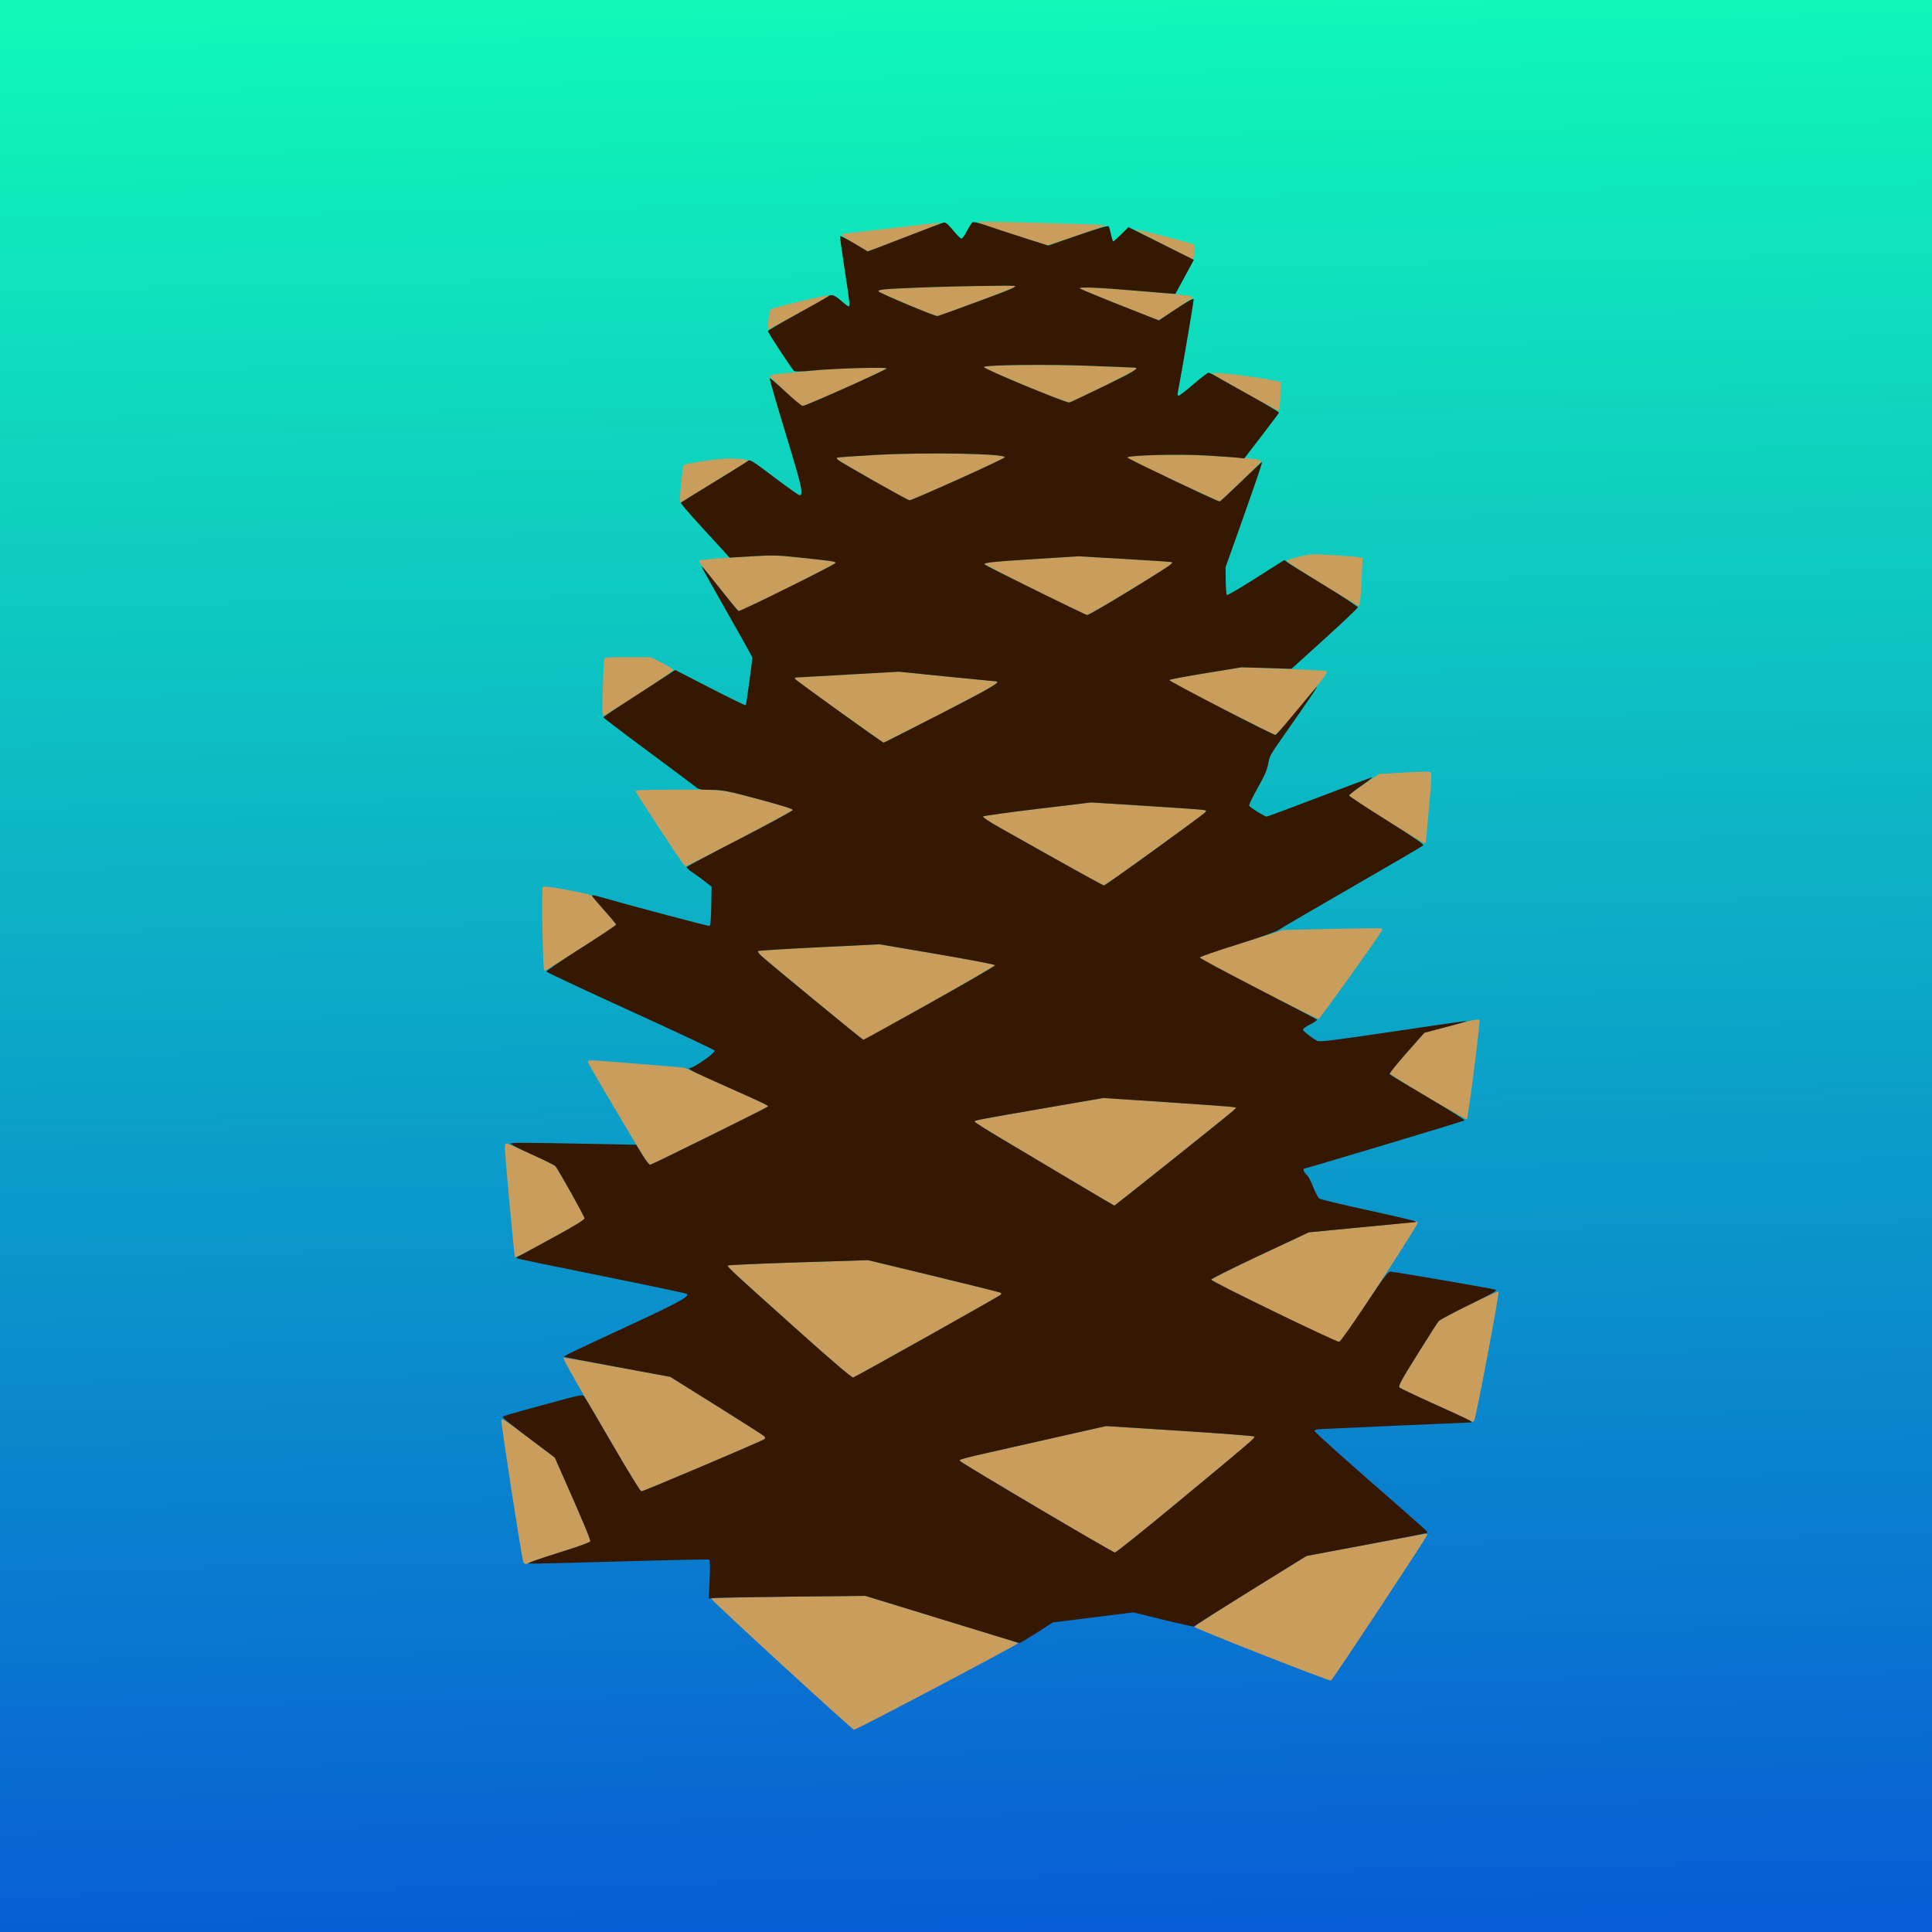 <?xml version="1.0" encoding="UTF-8" standalone="no"?>
<!-- Created with Inkscape (http://www.inkscape.org/) -->

<svg
   xmlns:dc="http://purl.org/dc/elements/1.1/"
   xmlns:cc="http://creativecommons.org/ns#"
   xmlns:rdf="http://www.w3.org/1999/02/22-rdf-syntax-ns#"
   xmlns:svg="http://www.w3.org/2000/svg"
   xmlns="http://www.w3.org/2000/svg"
   xmlns:xlink="http://www.w3.org/1999/xlink"
   xmlns:sodipodi="http://sodipodi.sourceforge.net/DTD/sodipodi-0.dtd"
   xmlns:inkscape="http://www.inkscape.org/namespaces/inkscape"
   width="1280"
   height="1280"
   viewBox="0 0 1280 1280"
   version="1.1"
   id="svg8"
   inkscape:version="0.92.0 r"
   sodipodi:docname="avitar.svg"
   inkscape:export-filename="/home/william/code/Pinecone_landing_page/from_scratch/favicon.png"
   inkscape:export-xdpi="4.8000002"
   inkscape:export-ydpi="4.8000002">
  <defs
     id="defs2">
    <linearGradient
       inkscape:collect="always"
       id="linearGradient4535-6">
      <stop
         style="stop-color:#0750d7;stop-opacity:1"
         offset="0"
         id="stop4531" />
      <stop
         style="stop-color:#10ffb7;stop-opacity:1"
         offset="1"
         id="stop4533" />
    </linearGradient>
    <linearGradient
       inkscape:collect="always"
       xlink:href="#linearGradient4535-6"
       id="linearGradient4537"
       x1="2700.326"
       y1="1147.85"
       x2="2594.134"
       y2="-4343.825"
       gradientUnits="userSpaceOnUse" />
  </defs>
  <sodipodi:namedview
     id="base"
     pagecolor="#ffffff"
     bordercolor="#666666"
     borderopacity="1.0"
     inkscape:pageopacity="0.0"
     inkscape:pageshadow="2"
     inkscape:zoom="0.125"
     inkscape:cx="367.23718"
     inkscape:cy="1101.8703"
     inkscape:document-units="px"
     inkscape:current-layer="g4555"
     showgrid="false"
     units="px"
     inkscape:window-width="1254"
     inkscape:window-height="744"
     inkscape:window-x="12"
     inkscape:window-y="18"
     inkscape:window-maximized="0"
     inkscape:snap-global="false" />
  <g
     inkscape:label="Layer 1"
     inkscape:groupmode="layer"
     id="layer1"
     transform="translate(0,541.75)">
    <g
       id="g5615"
       transform="matrix(0.352,0,0,0.352,0,478.709)">
      <g
         id="g4555"
         transform="matrix(0.75,0,0,0.75,0,184.563)">
        <rect
           style="opacity:1;fill:url(#linearGradient4537);fill-opacity:1;fill-rule:nonzero;stroke:none;stroke-width:14.033;stroke-miterlimit:4;stroke-dasharray:none;stroke-dashoffset:0;stroke-opacity:1"
           id="rect4505"
           width="5203.438"
           height="5127.586"
           x="-91.022"
           y="-4192.121" />
        <g
           id="g4554"
           transform="matrix(0.844,0,0,0.844,390.649,-258.865)">
          <path
             inkscape:connector-curvature="0"
             id="path4561"
             d="M 1861.295,384.787 C 1745.048,278.278 1650.689,189.918 1651.609,188.43 c 0.919,-1.488 104.156,-3.925 229.415,-5.416 l 227.744,-2.712 226.565,68.971 c 124.61,37.934 227.882,70.155 229.492,71.602 2.872,2.581 -481.915,258.337 -488.708,257.825 -1.905,-0.144 -98.575,-87.404 -214.821,-193.913 z m 1428.677,-29.629 c -110.366,-43.39 -201.19,-80.461 -201.83,-82.381 -0.64,-1.92 74.175,-50.165 166.256,-107.211 l 167.42,-103.72 165.477,-31.025 c 91.012,-17.064 172.022,-32.231 180.022,-33.704 11.432,-2.106 14.273,-1.55 13.274,2.595 C 3778.646,7.775 3499.234,430.649 3494.652,432.46 c -2.208,0.873 -94.315,-33.913 -204.681,-77.303 z M 1093.317,81.183 c -3.507,-4.529 -65.528,-404.961 -65.525,-423.059 0,-7.468 11.403,-0.121 79.463,51.2 l 79.461,59.918 24.373,54.993 c 60.458,136.411 82.844,190.03 81.165,194.406 -0.995,2.593 -36.586,15.577 -79.09,28.853 -42.505,13.275 -84.751,27.353 -93.882,31.284 -19.628,8.45 -21.173,8.593 -25.964,2.406 z M 2622.818,-80.953 C 2499.88,-153.844 2396.817,-215.96 2393.789,-218.988 c -6.927,-6.928 -24.417,-2.378 228.127,-59.348 l 204.138,-46.051 218.736,13.927 c 120.305,7.66 220.179,15.322 221.943,17.027 3.724,3.598 -6.809,12.627 -236.281,202.546 -94.816,78.473 -175.029,142.63 -178.252,142.571 -3.223,-0.057 -106.445,-59.745 -229.383,-132.636 z M 1374.893,-241.187 c -35.344,-61.013 -74.77,-128.853 -87.615,-150.756 -54.3,-92.594 -77.289,-134.688 -74.132,-135.74 1.848,-0.616 73.967,11.96 160.263,27.947 l 156.902,29.067 136.533,85.386 c 75.093,46.962 139.02,87.703 142.06,90.536 3.757,3.501 4.288,6.389 1.657,9.019 -4.899,4.899 -359.832,155.474 -366.481,155.474 -2.709,0 -33.844,-49.92 -69.188,-110.933 z m 2537.004,-97.294 c -1.996,-1.915 -49.71,-24.217 -106.03,-49.561 -56.32,-25.344 -104.677,-48.314 -107.459,-51.044 -4.2,-4.122 4.729,-20.659 52.606,-97.429 31.716,-50.856 60.446,-95.732 63.844,-99.726 7.229,-8.496 174.676,-90.987 177.982,-87.681 3.518,3.518 -67.478,378.822 -72.671,384.155 -2.837,2.914 -6.054,3.414 -8.273,1.287 z M 1918.621,-600.851 c -206.578,-184.858 -220.357,-197.62 -216.898,-200.894 1.676,-1.587 96.061,-5.821 209.744,-9.409 l 206.696,-6.524 196.387,47.379 c 108.013,26.058 197.499,48.491 198.858,49.85 1.359,1.359 0.878,4.023 -1.069,5.92 -5.136,5.005 -430.948,243.753 -438.222,245.706 -3.976,1.068 -58.44,-45.176 -155.496,-132.028 z m 1405.586,-64.104 c -102.21,-49.641 -185.837,-92.259 -185.837,-94.708 0,-2.449 65.355,-35.116 145.233,-72.593 l 145.233,-68.141 156.278,-15.043 c 85.953,-8.274 158.476,-15.869 161.162,-16.879 2.686,-1.01 5.776,0.488 6.866,3.329 1.515,3.949 -207.933,327.355 -226.841,350.262 -2.152,2.607 -6.691,4.58 -10.086,4.385 -3.395,-0.196 -89.799,-40.971 -192.01,-90.612 z M 1067.999,-827.47 c -1.799,-2.911 -27.171,-277.304 -29.418,-318.148 -0.485,-8.808 0.238,-17.134 1.605,-18.501 1.367,-1.367 10.421,1.244 20.12,5.803 9.699,4.559 40.911,18.638 69.361,31.286 28.449,12.648 54.537,25.777 57.973,29.175 7.625,7.54 86.129,146.825 87.551,155.336 0.73,4.366 -19.306,17.14 -71.043,45.295 -39.633,21.568 -86.023,46.825 -103.089,56.127 -17.066,9.302 -31.944,15.434 -33.061,13.626 z m 1647.15,-232.327 c -73.859,-44.001 -167.142,-99.538 -207.297,-123.416 -40.154,-23.878 -73.007,-44.865 -73.007,-46.637 0,-3.703 7.25,-5.081 222.74,-42.338 l 160.163,-27.691 186.859,12.363 c 102.773,6.799 191.76,13.293 197.749,14.43 l 10.889,2.067 -8.993,8.667 c -9.673,9.323 -351.623,282.558 -353.618,282.558 -0.659,0 -61.627,-36.001 -135.487,-80.002 z m -1282.556,-95.406 c -121.18,-203.25 -146.904,-247.352 -146.904,-251.863 0,-6.685 -1.169,-6.731 153.6,5.996 l 132.741,10.915 122.72,55.149 c 121.692,54.687 128.434,57.962 125.379,60.915 -4.591,4.436 -345.73,172.932 -350.12,172.932 -2.857,0 -19.694,-24.32 -37.416,-54.044 z m 2350.519,-146.372 c -62.578,-36.829 -113.778,-68.872 -113.778,-71.207 0,-2.335 23.271,-30.594 51.712,-62.797 l 51.712,-58.551 62.065,-16.411 c 85.959,-22.728 97.523,-25.108 101.446,-20.88 3.088,3.329 -33.642,291.205 -37.655,295.122 -0.949,0.926 -52.926,-28.448 -115.504,-65.277 z m -1826.65,-291.177 c -155.809,-128.417 -169.256,-140.136 -165.317,-144.074 1.401,-1.401 83.234,-6.491 181.85,-11.309 l 179.302,-8.761 171.614,29.203 c 94.388,16.062 171.898,30.91 172.245,32.995 0.543,3.261 -385.175,221.63 -391.783,221.803 -1.327,0.034 -67.887,-53.901 -147.911,-119.856 z m 1322.235,-31.073 c -95.953,-49.579 -174.277,-91.781 -174.055,-93.783 0.222,-2.002 26.676,-11.877 58.785,-21.945 32.11,-10.068 87.72,-27.663 123.578,-39.1 l 65.197,-20.794 145.208,-3.257 c 79.864,-1.791 146.53,-2.439 148.147,-1.44 1.617,0.999 1.382,4.7 -0.522,8.223 -10.278,19.024 -183.407,260.646 -187.283,261.375 -2.527,0.475 -83.102,-39.7 -179.054,-89.279 z m -2123.72,-58.339 c -4.085,-11.982 -7.903,-240.259 -4.091,-244.58 3.022,-3.426 20.456,-1.452 73.626,8.334 60.55,11.144 70.465,13.965 75.77,21.555 3.357,4.803 20.221,24.371 37.475,43.484 17.254,19.113 31.371,36.229 31.371,38.034 0,1.806 -45.42,32.248 -100.933,67.649 -122.32,78.004 -111.163,71.547 -113.216,65.524 z m 1532.076,-322.048 c -70.921,-39.815 -151.704,-85.221 -179.517,-100.903 -30.023,-16.928 -49.18,-29.901 -47.151,-31.931 1.88,-1.88 74.983,-12.015 162.45,-22.521 l 159.032,-19.103 155.496,9.767 c 85.523,5.372 162.988,10.725 172.146,11.897 16.319,2.088 16.507,2.272 9.482,9.28 -11.034,11.005 -294.895,215.795 -299.197,215.853 -2.086,0.026 -61.819,-32.524 -132.741,-72.339 z m -1186.726,-93.322 c -39.262,-59.9 -72.226,-111.1 -73.254,-113.778 -1.488,-3.877 16.962,-4.936 90.507,-5.196 176.505,-0.623 159.347,-2.385 274.119,28.153 56.154,14.941 102.73,29.081 103.503,31.422 1.204,3.649 -312.417,168.306 -320.572,168.306 -1.605,0 -35.042,-49.009 -74.303,-108.908 z m 2158.272,-28.787 c -60.139,-37.95 -109.632,-70.707 -109.985,-72.793 -0.353,-2.086 19.521,-17.396 44.164,-34.022 l 44.806,-30.23 74.66,-4.324 c 54.742,-3.17 75.827,-3.2 79.034,-0.111 3.299,3.178 2.171,27.506 -4.594,99.028 -4.932,52.148 -9.034,98.655 -9.115,103.348 -0.081,4.693 -2.28,8.437 -4.888,8.319 -2.607,-0.118 -53.945,-31.264 -114.084,-69.215 z m -1626.431,-323.373 c -71.6,-51.253 -130.75,-94.773 -131.446,-96.711 -0.695,-1.938 1.011,-3.636 3.793,-3.773 2.781,-0.137 72.47,-4.062 154.864,-8.722 l 149.807,-8.472 142.222,14.287 c 78.222,7.858 144.356,14.342 146.963,14.411 17.732,0.464 -14.978,19.654 -163.441,95.887 -92.418,47.455 -169.056,86.281 -170.307,86.281 -1.251,0 -60.856,-41.934 -132.456,-93.187 z m 1135.295,-9.95 c -86.926,-44.267 -155.299,-81.268 -153.499,-83.068 1.786,-1.786 50.964,-11.025 109.284,-20.532 l 106.038,-17.285 123.313,4.446 c 67.822,2.445 125.535,5.608 128.252,7.029 6.023,3.15 -4.842,17.723 -87.624,117.535 -32.962,39.742 -61.975,72.132 -64.474,71.978 -2.499,-0.154 -75.079,-36.2 -161.29,-80.102 z m -1838.097,-55.203 c 1.264,-43.283 3.08,-82.536 4.035,-87.23 1.724,-8.469 2.251,-8.533 70.007,-8.533 h 68.27 l 34.318,17.235 c 19.392,9.739 33.668,19.184 32.824,21.715 -1.809,5.427 -199.88,134.98 -206.841,135.29 -3.94,0.175 -4.457,-15.35 -2.613,-78.478 z m 1285.628,-295.5 c -81.351,-40.793 -148.715,-74.926 -149.698,-75.852 -5.58,-5.258 20.409,-8.137 142.986,-15.841 l 135.66,-8.526 138.372,8.014 c 76.105,4.408 138.996,8.637 139.757,9.399 0.762,0.762 0.364,3.038 -0.884,5.058 -4.333,7.011 -244.422,152.327 -251.333,152.122 -3.822,-0.114 -73.51,-33.582 -154.861,-74.375 z m -936.77,-3.548 c -66.06,-83.048 -64.478,-80.826 -60.314,-84.708 1.884,-1.756 52.981,-6.08 113.549,-9.608 108.282,-6.309 111.358,-6.285 183.941,1.442 99.501,10.592 106.054,11.583 106.054,16.037 0,3.507 -280.12,143.59 -287.13,143.588 -1.652,-4e-4 -26.897,-30.038 -56.1,-66.751 z m 1790.397,-14.09 c -58.245,-35.845 -106.032,-66.839 -106.193,-68.876 -0.161,-2.037 16.774,-7.667 37.633,-12.511 36.391,-8.452 40.536,-8.642 102.4,-4.685 35.461,2.268 69.388,5.095 75.394,6.284 l 10.919,2.16 -2.526,55.532 c -2.78,61.116 -5.63,87.9 -9.314,87.52 -1.328,-0.137 -50.069,-29.577 -108.314,-65.422 z m -1909.824,-249.626 c 0.11,-25.109 8.464,-100.32 11.557,-104.047 1.954,-2.355 31.472,-8.175 65.594,-12.933 48.161,-6.716 69.472,-8.033 95.261,-5.884 26.833,2.235 32.225,3.674 28.044,7.48 -2.847,2.592 -45.283,29.129 -94.303,58.972 -49.019,29.843 -92.966,56.762 -97.659,59.821 -8.013,5.222 -8.531,5.015 -8.494,-3.408 z m 1466.261,-59.482 c -74.839,-34.796 -136.279,-64.972 -136.533,-67.058 -0.868,-7.12 155.53,-10.977 236.575,-5.835 40.676,2.581 85.902,5.42 100.504,6.308 38.323,2.332 63.033,6.584 61.775,10.63 -1.523,4.901 -120.417,119.801 -123.633,119.481 -1.439,-0.143 -63.848,-28.73 -138.687,-63.526 z m -891.362,1.38 c -100.446,-57.7 -111.553,-64.702 -108.102,-68.152 0.955,-0.955 52.895,-4.599 115.421,-8.098 148.699,-8.32 387.522,-3.982 383.87,6.973 -1.51,4.53 -274.622,127.89 -283.141,127.89 -3.306,0 -51.928,-26.376 -108.048,-58.614 z m 1107.078,-260.36 c -52.148,-29.262 -96.522,-55.01 -98.607,-57.218 -7.499,-7.938 113.79,5.906 192.595,21.983 l 10.551,2.152 -1.069,42.03 c -0.605,23.796 -2.715,42.512 -4.862,43.142 -2.086,0.612 -46.459,-22.829 -98.607,-52.09 z m -1344.581,18.334 c -11.532,-10.909 -32.511,-30.713 -46.621,-44.009 -14.11,-13.296 -24.645,-25.184 -23.41,-26.418 2.191,-2.191 31.864,-5.911 81.516,-10.219 13.559,-1.177 40.865,-3.799 60.681,-5.827 54.213,-5.549 204.8,-9.147 204.8,-4.894 0,4.306 -240.048,111.388 -249.454,111.279 -3.6,-0.042 -15.981,-9.002 -27.513,-19.911 z m 689.383,-40.046 c -68.329,-28.424 -123.657,-53.425 -122.95,-55.557 2.191,-6.606 195.078,-8.564 323.037,-3.279 64.664,2.671 120.557,4.909 124.207,4.974 3.65,0.064 6.637,1.928 6.637,4.14 0,3.688 -183.609,95.19 -199.692,99.517 -3.961,1.066 -60.99,-20.573 -131.24,-49.796 z m -763.663,-194.996 c 1.404,-15.11 4.678,-29.598 7.274,-32.194 4.969,-4.969 169.093,-44.417 172.136,-41.374 0.971,0.971 -5.622,6.032 -14.651,11.246 -36.087,20.84 -162.766,89.796 -164.965,89.796 -1.291,0 -1.199,-12.363 0.206,-27.473 z m 1045.874,-44.282 c -61.214,-24.43 -114.121,-46.339 -117.57,-48.686 -11.611,-7.901 39.17,-5.496 225.077,10.661 91.596,7.96 108.138,10.153 108.012,14.319 -0.082,2.709 -99.492,69.186 -102.463,68.519 -0.966,-0.217 -51.841,-20.383 -113.055,-44.813 z m -631.049,-1.534 c -45.34,-19.291 -84.361,-36.999 -86.713,-39.351 -3.174,-3.174 0.97,-4.82 16.066,-6.383 33.454,-3.465 219.516,-9.774 302.891,-10.271 92.256,-0.55 89.77,-0.664 85.144,3.906 -3.283,3.243 -215.995,82.947 -229.262,85.905 -3.129,0.698 -42.785,-14.515 -88.126,-33.806 z m 755.622,-181.1 c -49.019,-24.964 -85.713,-44.667 -81.541,-43.785 52.152,11.029 171.874,42.395 175.819,46.063 3.785,3.518 4.445,9.928 2.489,24.154 -1.465,10.65 -3.783,19.273 -5.152,19.161 -1.369,-0.112 -42.595,-20.629 -91.614,-45.593 z m -913.441,-0.108 c -35.76,-20.931 -45.827,-29.948 -33.437,-29.948 2.785,0 68.796,-7.66 146.691,-17.022 77.896,-9.362 142.289,-16.362 143.096,-15.555 1.718,1.718 -85.361,35.984 -189.032,74.385 l -28.819,10.675 z m 467.812,-28.772 c -98.637,-32.299 -103.139,-33.956 -100.188,-36.869 2.106,-2.079 375.201,7.931 377.395,10.126 2.224,2.224 -165.518,59.806 -172.944,59.367 -3.111,-0.184 -50.03,-14.864 -104.264,-32.623 z"
             style="opacity:1;fill:#c99d5c;fill-opacity:1;stroke-width:3.793" />
          <path
             inkscape:connector-curvature="0"
             id="path4559"
             d="m 2338.134,250.477 -227.556,-69.951 -223.763,2.224 c -123.07,1.223 -227.874,3.078 -232.898,4.122 l -9.135,1.898 2.463,-56.91 c 1.482,-34.238 1.045,-57.787 -1.097,-59.11 -1.958,-1.21 -123.362,1.297 -269.786,5.572 -146.424,4.275 -266.951,7.047 -267.837,6.161 -2.324,-2.324 28.88,-13.284 110.327,-38.751 39.376,-12.312 72.407,-24.505 73.402,-27.096 1.677,-4.368 -20.413,-57.286 -81.153,-194.401 l -24.361,-54.993 -77.577,-58.421 c -42.667,-32.131 -77.577,-59.817 -77.577,-61.524 0,-3.516 3.295,-4.5 138.407,-41.343 95.09,-25.93 98.788,-26.632 104.296,-19.809 3.141,3.89 41.511,68.842 85.266,144.337 43.755,75.495 81.782,137.264 84.504,137.264 6.663,0 361.594,-150.565 366.503,-155.474 2.63,-2.63 2.099,-5.518 -1.657,-9.019 -3.039,-2.833 -66.966,-43.574 -142.06,-90.536 l -136.533,-85.386 -157.317,-29.145 c -86.525,-16.03 -157.943,-29.771 -158.708,-30.536 -2.108,-2.108 14.605,-10.15 188.974,-90.927 151.892,-70.365 185.012,-88.433 176.218,-96.134 -2.01,-1.76 -116.295,-25.841 -253.966,-53.513 -137.671,-27.672 -251.164,-51.236 -252.207,-52.364 -1.043,-1.128 -0.19,-2.776 1.896,-3.662 2.086,-0.886 48.166,-25.893 102.4,-55.57 71.249,-38.988 98.326,-55.64 97.591,-60.019 -1.27,-7.575 -79.406,-147.12 -86.62,-154.697 -2.911,-3.057 -34.404,-18.619 -69.985,-34.582 -35.581,-15.963 -64.166,-30.528 -63.521,-32.367 1.191,-3.397 29.761,-3.29 250.072,0.936 l 123.745,2.374 18.05,29.858 c 9.928,16.422 20.349,29.858 23.16,29.858 4.47,0 345.599,-168.633 350.243,-173.138 2.97,-2.881 -4.947,-6.686 -126.772,-60.929 -96.568,-42.997 -115.215,-52.486 -105.082,-53.474 12.8,-1.248 74.551,-44.545 74.013,-51.896 -0.152,-2.086 -112.59,-54.993 -249.86,-117.57 -137.27,-62.578 -250.119,-115.484 -250.776,-117.57 -0.656,-2.086 45.71,-33.612 103.037,-70.059 57.327,-36.447 104.231,-67.692 104.231,-69.433 0,-1.742 -16.213,-21.287 -36.03,-43.434 -19.816,-22.146 -36.03,-41.583 -36.03,-43.192 0,-1.609 8.107,-0.572 18.015,2.305 79.637,23.123 328.63,89.301 331.897,88.212 2.661,-0.887 4.448,-21.781 5.059,-59.134 l 0.944,-57.762 -17.963,-14.078 c -9.88,-7.743 -26.81,-20.051 -37.624,-27.352 -10.813,-7.301 -19.142,-14.84 -18.509,-16.754 0.634,-1.914 71.883,-39.855 158.333,-84.315 86.449,-44.459 157.181,-82.987 157.181,-85.618 0,-3.057 -36.968,-14.65 -102.4,-32.115 -92.65,-24.729 -105.893,-27.35 -139.087,-27.524 -32.73,-0.172 -37.843,-1.15 -47.407,-9.072 -5.896,-4.883 -70.027,-52.793 -142.513,-106.467 -72.486,-53.673 -131.753,-98.744 -131.705,-100.158 0.048,-1.414 22.661,-17.015 50.252,-34.669 27.59,-17.654 75.594,-48.779 106.676,-69.166 l 56.511,-37.067 103.982,53.423 c 57.19,29.383 104.802,52.603 105.804,51.6 1.002,-1.002 5.93,-33.171 10.95,-71.487 l 9.128,-69.665 -7.744,-14.973 c -4.259,-8.235 -36.35,-65.408 -71.314,-127.052 -34.963,-61.644 -65.734,-116.346 -68.379,-121.561 -4.334,-8.543 -4.226,-8.919 1.085,-3.793 3.242,3.129 27.436,32.996 53.763,66.37 26.328,33.375 49.345,61.207 51.149,61.85 5.105,1.818 288.301,-138.513 288.301,-142.861 0,-4.454 -6.523,-5.44 -106.193,-16.055 -66.035,-7.033 -81.168,-7.439 -141.308,-3.787 l -67.352,4.09 -14.188,-15.779 c -7.804,-8.678 -41.01,-44.906 -73.792,-80.507 -32.782,-35.6 -58.382,-65.907 -56.889,-67.349 1.493,-1.442 43.674,-27.622 93.737,-58.179 50.062,-30.557 95.566,-58.785 101.118,-62.728 12.078,-8.577 5.951,-12.102 94.527,54.386 32.512,24.404 60.913,44.371 63.115,44.371 13.057,0 7.768,-23.68 -40.82,-182.771 -27.381,-89.653 -48.856,-163.933 -47.721,-165.067 1.134,-1.134 22.358,16.932 47.164,40.147 24.806,23.215 47.869,42.209 51.25,42.209 9.282,0 249.056,-107.214 249.056,-111.364 0,-4.599 -154.687,-0.108 -221.258,6.423 -33.981,3.334 -50.219,3.58 -53.737,0.815 -6.124,-4.813 -77.716,-113.941 -77.716,-118.464 0,-1.764 38.02,-24.044 84.489,-49.51 46.469,-25.466 87.856,-48.847 91.97,-51.958 12.095,-9.143 20.266,-6.913 40.938,11.17 10.73,9.387 20.819,17.067 22.419,17.067 4.801,0 3.43,-12.865 -11.923,-111.882 -8.085,-52.148 -14.045,-95.907 -13.243,-97.241 0.802,-1.335 19.601,8.366 41.775,21.556 l 40.317,23.983 27.036,-9.971 c 14.87,-5.484 63.729,-24.274 108.577,-41.756 44.847,-17.482 85.184,-32.67 89.637,-33.752 6.41,-1.556 12.253,3.047 28.047,22.096 10.973,13.234 22.183,24.599 24.911,25.254 2.839,0.682 9.769,-8.334 16.206,-21.086 6.185,-12.253 13.523,-24.168 16.306,-26.478 3.808,-3.16 15.384,-0.648 46.769,10.148 22.94,7.891 72.662,24.198 110.494,36.239 l 68.785,21.892 88.56,-30.579 c 63.269,-21.846 89.357,-29.307 91.351,-26.124 1.535,2.45 4.664,13.415 6.953,24.366 2.289,10.951 5.272,19.911 6.628,19.911 1.356,0 12.082,-9.516 23.836,-21.147 l 21.37,-21.147 97.203,48.644 97.203,48.644 -27.441,50.632 -27.441,50.632 -30.341,-2.242 c -16.687,-1.233 -58.501,-4.703 -92.918,-7.712 -97.585,-8.53 -165.621,-11.353 -161.185,-6.687 2.086,2.194 55.846,24.553 119.467,49.686 l 115.674,45.697 51.2,-34.058 c 34.475,-22.932 51.577,-32.326 52.352,-28.756 0.9,4.139 -37.107,227.353 -47.045,276.29 -1.354,6.668 -0.508,10.43 2.344,10.43 2.454,0 22.328,-15.36 44.164,-34.133 21.836,-18.773 41.944,-34.133 44.684,-34.133 2.74,0 14.28,5.547 25.644,12.326 11.364,6.779 57.611,32.806 102.77,57.837 45.16,25.031 81.701,46.854 81.203,48.495 -0.498,1.641 -23.924,32.947 -52.059,69.569 l -51.154,66.585 -18.963,-2.05 c -10.43,-1.128 -52.243,-4.082 -92.918,-6.566 -80.805,-4.933 -234.856,-1.003 -235.671,6.012 -0.36,3.097 265.635,129.719 274.317,130.584 1.439,0.143 29.912,-26.193 63.273,-58.525 33.362,-32.332 61.575,-58.785 62.697,-58.785 2.091,0 -22.505,71.751 -77.357,225.659 l -31.088,87.23 0.528,39.802 c 0.29,21.891 1.783,41.057 3.318,42.591 1.534,1.534 34.312,-17.273 72.838,-41.793 38.527,-24.521 76.384,-48.479 84.127,-53.241 l 14.078,-8.658 10.574,7.755 c 5.816,4.266 54.947,34.805 109.181,67.865 54.234,33.06 98.607,62.16 98.607,64.667 0,2.507 -44.373,44.709 -98.607,93.783 l -98.608,89.225 -74.205,-2.237 -74.205,-2.237 -105.842,17.253 c -58.213,9.489 -107.303,18.714 -109.087,20.499 -2.866,2.866 307.618,163.452 316.024,163.452 1.819,0 29.937,-32.427 62.486,-72.059 32.548,-39.633 60.049,-72.059 61.112,-72.059 1.984,0 -27.649,43.603 -95.367,140.326 -46.38,66.245 -45.545,64.725 -50.63,92.231 -2.837,15.348 -12.234,36.445 -30.976,69.547 -14.797,26.134 -26.097,49.618 -25.111,52.188 1.888,4.92 46.1,32.553 52.085,32.553 1.918,0 71.343,-25.826 154.276,-57.392 82.934,-31.565 154.202,-58.221 158.374,-59.235 4.172,-1.014 -9.398,9.879 -30.155,24.206 -20.757,14.328 -37.554,27.757 -37.327,29.843 0.227,2.086 50.808,35.366 112.401,73.956 85.487,53.559 110.924,71.203 107.49,74.556 -2.474,2.416 -97.855,58.196 -211.957,123.956 -114.102,65.76 -212.387,123.207 -218.41,127.66 -6.023,4.453 -61.147,23.778 -122.497,42.945 -61.35,19.166 -111.412,36.542 -111.249,38.614 0.163,2.071 78.103,43.872 173.198,92.892 95.096,49.019 174.068,90.294 175.494,91.722 1.426,1.428 -7.767,7.826 -20.429,14.218 -14.217,7.176 -22.268,13.437 -21.05,16.367 2.076,4.995 28.029,25.071 42.101,32.566 6.702,3.57 47.128,-1.34 212.385,-25.794 224.727,-33.255 237.017,-34.945 228.759,-31.462 -3.129,1.32 -31.989,9.336 -64.135,17.814 l -58.446,15.414 -52.77,59.639 c -29.023,32.801 -51.764,61.266 -50.535,63.254 1.229,1.988 52.521,33.127 113.983,69.197 61.462,36.07 110.48,66.85 108.93,68.4 -2.257,2.258 -471.967,143.422 -477.221,143.422 -4.749,0 -0.152,11.152 7.25,17.588 4.793,4.168 13.754,20.905 19.911,37.194 6.158,16.289 14.609,31.782 18.781,34.428 4.172,2.647 68.172,17.997 142.222,34.111 118.073,25.694 156.643,35.438 141.915,35.852 -2.255,0.063 -74.287,6.886 -160.07,15.162 l -155.97,15.047 -145.233,68.141 c -79.878,37.477 -145.233,70.142 -145.233,72.589 0,5.359 372.994,186.348 380.9,184.825 3.045,-0.586 36.791,-47.994 74.992,-105.35 64.966,-97.543 70.128,-104.21 79.849,-103.149 25.163,2.748 303.182,50.728 310.008,53.501 6.055,2.46 -9.627,11.478 -77.748,44.709 -46.933,22.895 -88.114,44.896 -91.512,48.889 -3.398,3.994 -32.128,48.871 -63.844,99.726 -47.877,76.77 -56.807,93.307 -52.606,97.429 2.783,2.73 51.139,25.7 107.459,51.044 96.852,43.583 115.54,52.988 105.293,52.988 -7.101,0 -433.987,18.86 -450.419,19.899 -8.459,0.535 -15.17,2.913 -15.17,5.374 0,2.428 72.533,67.893 161.185,145.48 181.302,158.671 176.659,154.475 173.939,157.195 -1.097,1.097 -82.279,17.051 -180.405,35.453 L 3421.881,61.805 3254.526,165.485 c -92.045,57.024 -167.355,104.712 -167.355,105.973 0,1.261 -40.533,-7.645 -90.074,-19.791 l -90.074,-22.083 -119.467,14.852 -119.467,14.851 -48.131,30.889 c -26.472,16.989 -49.512,30.745 -51.2,30.57 -1.688,-0.174 -105.469,-31.796 -230.624,-70.269 z m 692.319,-341.364 c 229.472,-189.919 240.005,-198.948 236.281,-202.546 -1.764,-1.704 -101.639,-9.367 -221.943,-17.027 l -218.736,-13.927 -204.138,46.051 c -252.545,56.971 -235.055,52.421 -228.127,59.348 8.948,8.947 452.007,270.554 458.412,270.671 3.223,0.057 83.436,-64.098 178.252,-142.571 z M 2294.519,-590.774 c 117.855,-66.169 215.874,-121.859 217.821,-123.756 1.947,-1.897 2.428,-4.561 1.069,-5.92 -1.359,-1.359 -90.845,-23.791 -198.858,-49.85 l -196.387,-47.379 -206.696,6.524 c -113.683,3.588 -208.068,7.822 -209.744,9.409 -3.459,3.274 10.32,16.037 216.898,200.894 97.056,86.851 151.52,133.095 155.496,132.028 3.366,-0.904 102.546,-55.781 220.401,-121.95 z m 729.027,-525.966 c 94.442,-75.32 175.76,-140.845 180.707,-145.613 l 8.993,-8.667 -10.889,-2.067 c -5.989,-1.137 -94.976,-7.63 -197.749,-14.43 l -186.859,-12.363 -160.163,27.691 c -215.491,37.257 -222.74,38.635 -222.74,42.338 0,1.772 32.853,22.759 73.007,46.637 40.154,23.878 133.438,79.415 207.297,123.416 73.859,44.001 134.828,80.002 135.487,80.002 0.659,0 78.469,-61.625 172.911,-136.945 z M 2301.786,-1581.932 c 107.25,-59.936 194.717,-110.68 194.369,-112.766 -0.347,-2.086 -77.858,-16.934 -172.245,-32.995 l -171.614,-29.203 -179.302,8.761 c -98.616,4.819 -180.449,9.908 -181.85,11.309 -1.401,1.401 2.485,7.41 8.635,13.351 16.628,16.062 301.785,250.653 304.593,250.579 1.327,-0.034 90.163,-49.101 197.413,-109.037 z m 665.918,-454.317 c 79.265,-57.379 147.344,-107.543 151.286,-111.476 7.026,-7.008 6.837,-7.192 -9.482,-9.28 -9.157,-1.172 -86.623,-6.525 -172.146,-11.897 l -155.496,-9.767 -159.032,19.103 c -87.468,10.507 -160.57,20.641 -162.45,22.521 -2.03,2.03 17.128,15.003 47.151,31.931 204.7,115.416 309.008,173.286 312.258,173.242 2.086,-0.03 68.646,-46.998 147.911,-104.378 z m -632.775,-406.538 c 148.464,-76.233 181.173,-95.423 163.441,-95.887 -2.607,-0.068 -68.741,-6.553 -146.963,-14.411 l -142.222,-14.287 -149.807,8.472 c -82.394,4.66 -152.083,8.584 -154.864,8.722 -2.781,0.137 -4.488,1.835 -3.793,3.773 1.344,3.746 260.04,189.898 263.901,189.898 1.251,0 77.889,-38.827 170.307,-86.281 z m 562.931,-367.306 c 112.547,-69.103 127.9,-79.369 124.211,-83.058 -0.762,-0.762 -63.653,-4.992 -139.757,-9.399 l -138.372,-8.014 -135.66,8.526 c -122.576,7.704 -148.566,10.583 -142.986,15.841 5.877,5.537 298.867,150.058 304.558,150.226 3.822,0.113 61.425,-33.241 128.006,-74.121 z m -512.166,-329.082 c 75.868,-34.142 138.503,-63.758 139.188,-65.814 3.652,-10.955 -235.171,-15.293 -383.87,-6.973 -62.526,3.499 -114.466,7.143 -115.421,8.098 -0.955,0.955 0.019,3.492 2.164,5.637 7.679,7.679 208.1,121.128 213.987,121.128 3.306,0 68.085,-27.934 143.953,-62.076 z m 434.466,-277.503 c 88.612,-43.049 107.549,-54.652 89.707,-54.968 -3.65,-0.064 -59.544,-2.303 -124.207,-4.974 -127.959,-5.285 -320.847,-3.327 -323.037,3.279 -1.759,5.306 245.36,107.728 254.19,105.353 3.852,-1.036 50.359,-22.947 103.348,-48.69 z m -379.626,-249.919 c 104.473,-38.507 124.489,-47.12 111.692,-48.063 -19.919,-1.467 -177.785,1.154 -263.396,4.373 -124.314,4.674 -144.666,6.484 -138.809,12.34 6.889,6.889 168.592,74.549 174.839,73.157 3.129,-0.698 55.182,-19.511 115.674,-41.807 z"
             style="fill:#361802;fill-opacity:1;stroke-width:3.793" />
        </g>
      </g>
    </g>
  </g>
</svg>
